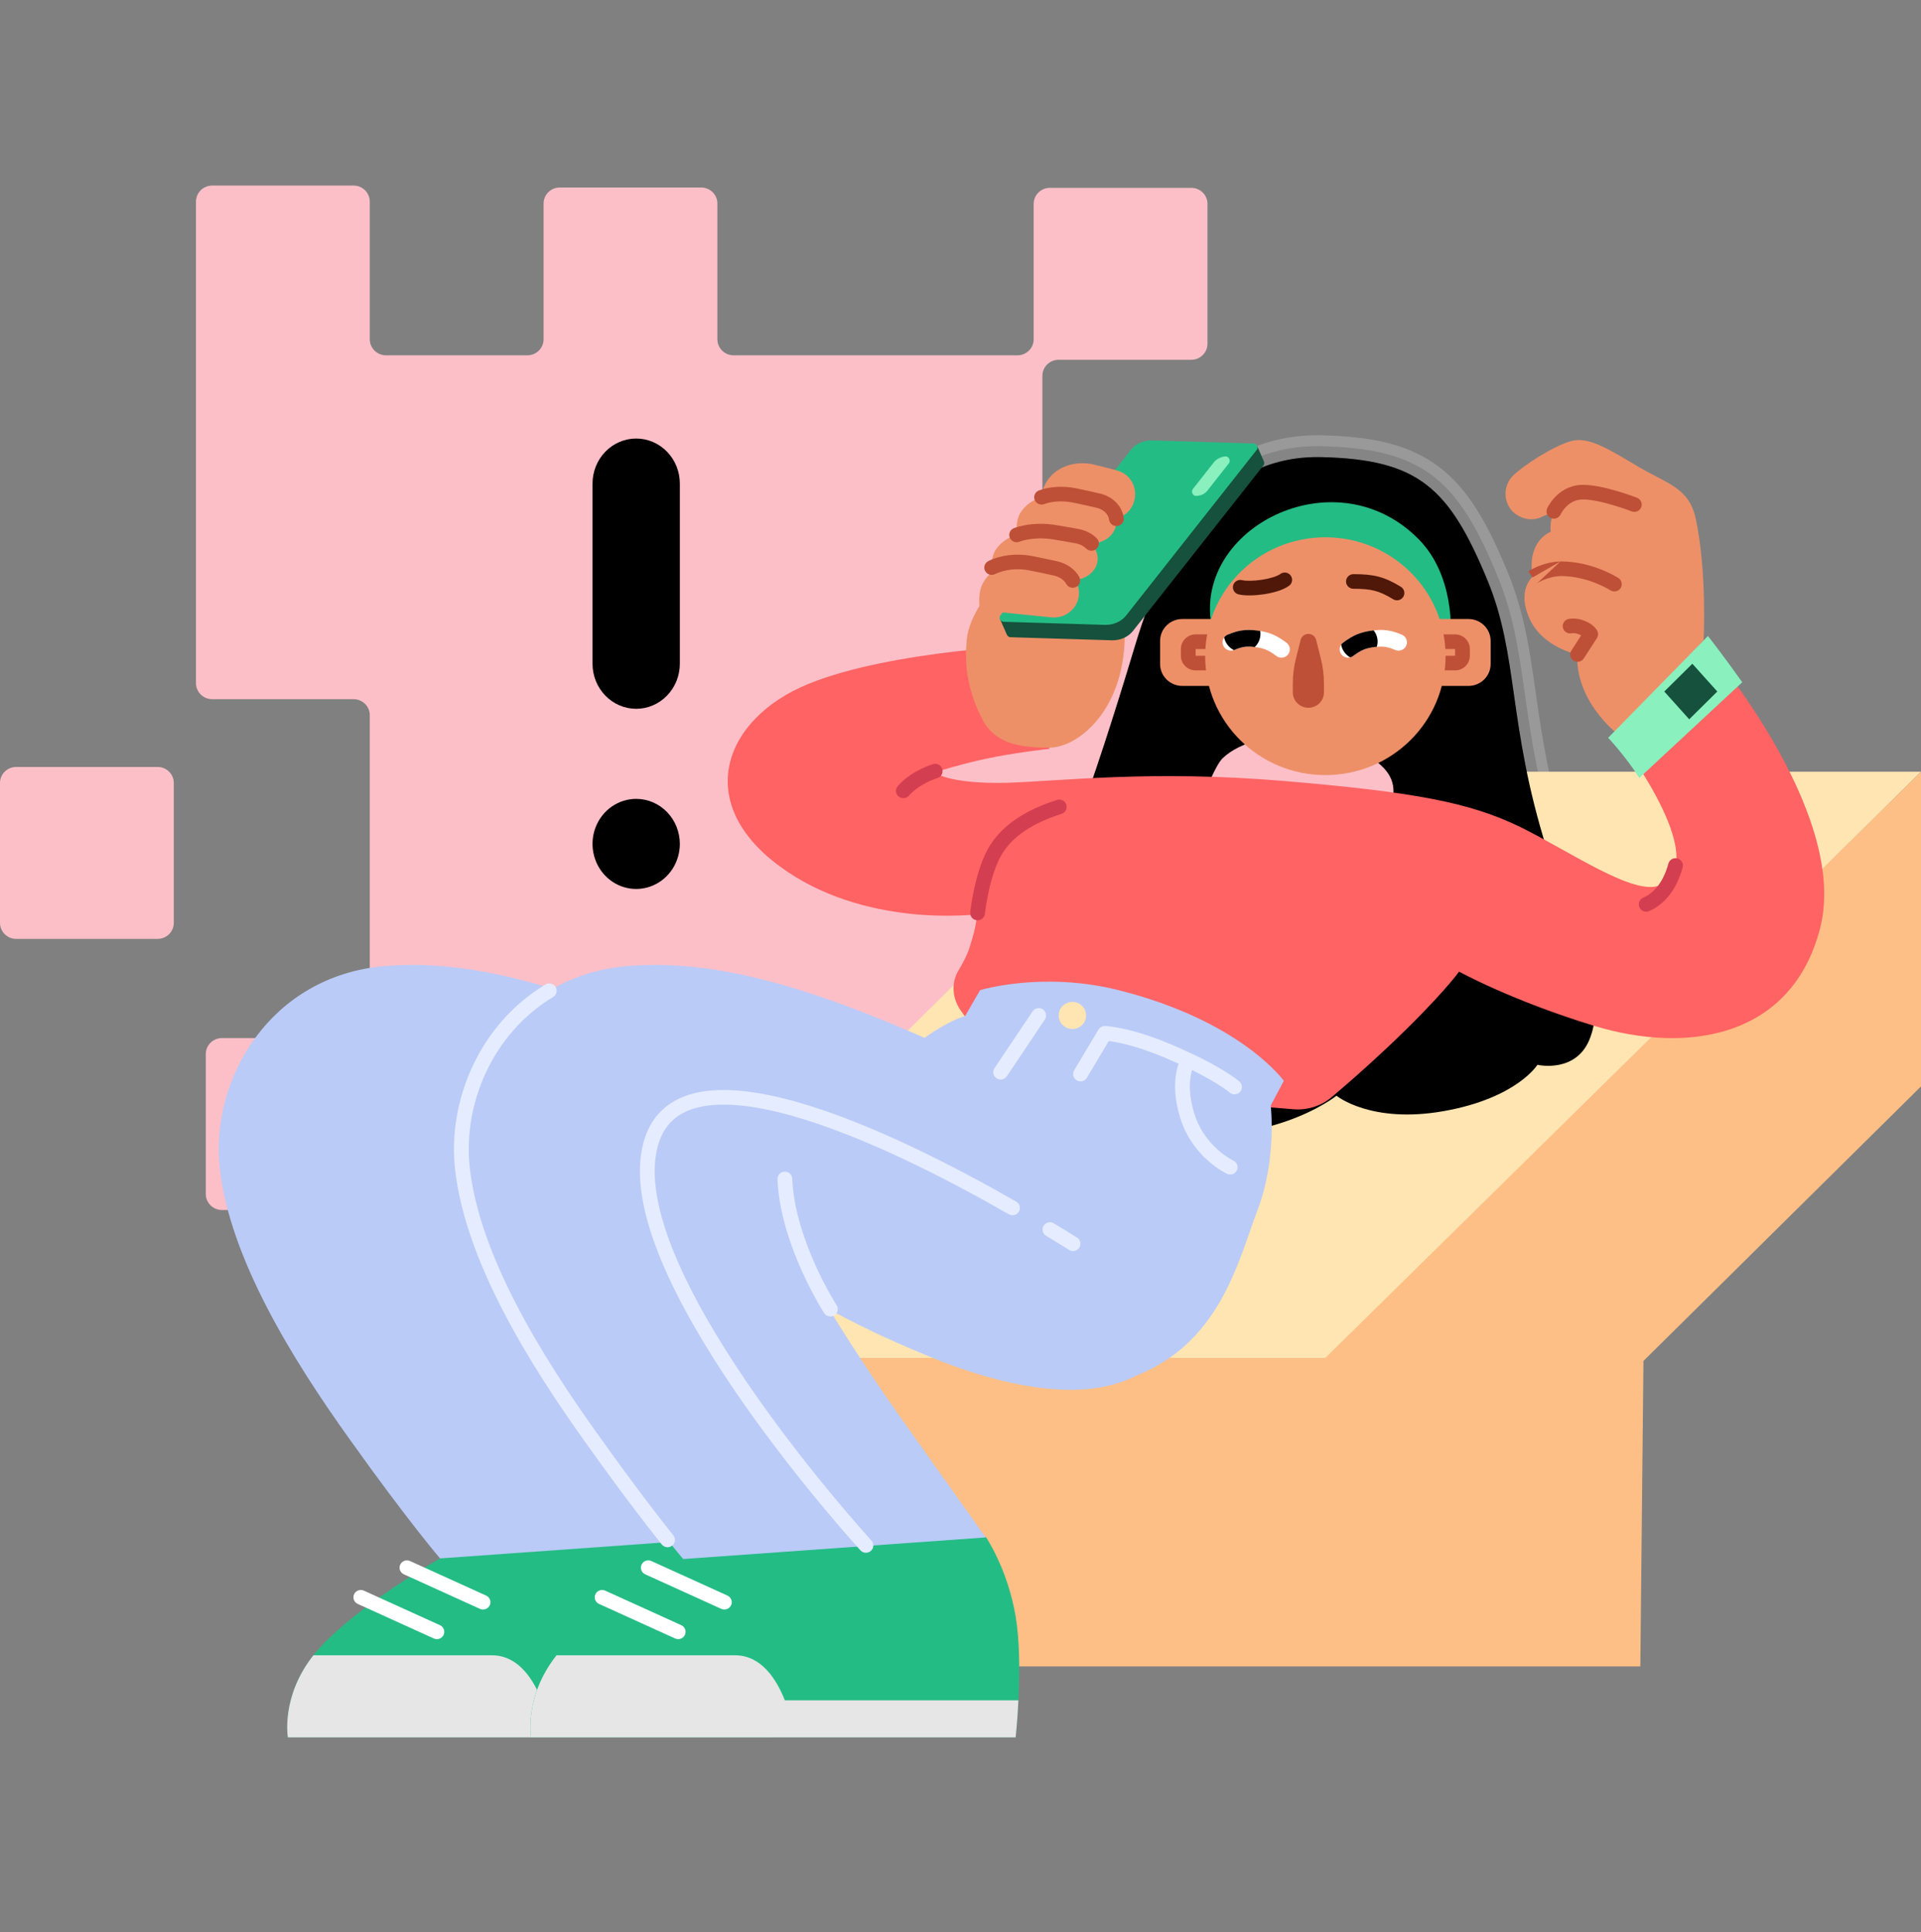 <svg width="176" height="177" viewBox="0 0 176 177" fill="none" xmlns="http://www.w3.org/2000/svg">
<rect x="0" y="0" width="176" height="177" fill="#808080" stroke="none"/>
<g clip-path="url(#clip0_449_18908)">
<path opacity="0.2" d="M122.449 100.378C121.813 101.15 121.814 101.151 121.814 101.151L121.815 101.152L121.818 101.154L121.823 101.158L121.838 101.17C121.85 101.179 121.864 101.191 121.882 101.204C121.918 101.231 121.967 101.267 122.029 101.31C122.136 101.384 122.283 101.48 122.47 101.588M122.449 100.378L122.47 101.588M122.449 100.378C122.449 100.378 125.6 102.971 132.286 101.784M122.449 100.378L132.286 101.784M122.47 101.588C122.281 101.713 122.048 101.86 121.772 102.021C120.946 102.504 119.735 103.118 118.169 103.661C115.033 104.75 110.484 105.552 104.777 104.469C98.878 103.351 95.651 99.751 94.255 95.599C92.881 91.514 93.281 86.924 94.49 83.635C95.004 82.235 95.496 80.957 95.998 79.65C97.736 75.123 99.607 70.251 103.042 58.822C104.634 53.526 106.774 48.998 109.71 45.81C112.678 42.588 116.446 40.757 121.16 40.878C125.633 40.993 128.8 41.695 131.299 43.618C133.772 45.52 135.442 48.508 137.21 52.794C138.675 56.343 139.153 59.695 139.689 63.448L139.715 63.629C140.262 67.463 140.894 71.807 142.669 77.463C143.565 80.32 144.338 82.611 144.976 84.499L145.022 84.638C145.636 86.453 146.13 87.915 146.48 89.138C147.206 91.679 147.362 93.359 146.656 95.337C145.908 97.436 144.353 98.261 143.028 98.526C142.384 98.654 141.796 98.653 141.373 98.622C141.344 98.62 141.315 98.617 141.287 98.615C141.257 98.648 141.226 98.683 141.193 98.719C140.865 99.074 140.366 99.541 139.651 100.04C138.217 101.039 135.937 102.152 132.461 102.769C128.961 103.39 126.341 103.029 124.566 102.482C123.681 102.21 123.013 101.893 122.556 101.637C122.527 101.62 122.498 101.604 122.47 101.588ZM132.286 101.784C138.972 100.597 140.857 97.545 140.857 97.545L132.286 101.784Z" fill="black" stroke="white" stroke-width="2" stroke-miterlimit="10" stroke-linecap="round" stroke-linejoin="round"/>
<path d="M33.879 18.469C33.879 17.658 33.214 17 32.394 17H19.44C18.62 17 17.955 17.658 17.955 18.469V62.582C17.955 63.393 18.62 64.05 19.44 64.05H32.394C33.214 64.05 33.879 64.708 33.879 65.519V93.626C33.879 94.437 33.214 95.095 32.394 95.095H20.337C19.517 95.095 18.852 95.752 18.852 96.564V109.377C18.852 110.188 19.517 110.846 20.337 110.846H33.291C34.111 110.846 34.776 110.188 34.776 109.377V97.021C34.776 96.21 35.441 95.552 36.261 95.552H48.318C49.138 95.552 49.803 96.21 49.803 97.021V109.834C49.803 110.646 50.467 111.303 51.288 111.303H64.241C65.061 111.303 65.726 110.646 65.726 109.834V97.021C65.726 96.21 66.391 95.552 67.211 95.552H94.018C94.838 95.552 95.503 94.895 95.503 94.083V81.27C95.503 80.459 96.168 79.801 96.988 79.801H109.942C110.762 79.801 111.427 79.144 111.427 78.332V49.768C111.427 48.957 110.762 48.3 109.942 48.3H96.988C96.168 48.3 95.503 47.642 95.503 46.831V34.428C95.503 33.617 96.168 32.959 96.988 32.959H109.143C109.963 32.959 110.628 32.301 110.628 31.49V18.677C110.628 17.866 109.963 17.208 109.143 17.208H96.189C95.369 17.208 94.704 17.866 94.704 18.677V31.08C94.704 31.891 94.039 32.549 93.219 32.549H67.211C66.391 32.549 65.726 31.891 65.726 31.08V18.646C65.726 17.835 65.061 17.177 64.241 17.177H51.288C50.467 17.177 49.803 17.835 49.803 18.646V31.08C49.803 31.891 49.138 32.549 48.318 32.549H35.364C34.544 32.549 33.879 31.891 33.879 31.08V18.469Z" fill="#FCBFC8"/>
<path d="M15.924 71.727C15.924 70.916 15.259 70.258 14.439 70.258H1.485C0.665 70.258 0 70.916 0 71.727V84.54C0 85.352 0.665 86.009 1.485 86.009H14.439C15.259 86.009 15.924 85.352 15.924 84.54V71.727Z" fill="#FCBFC8"/>
<path d="M107.143 70.696H176L121.429 124.675H52.572L107.143 70.696Z" fill="#FFE5B2"/>
<path d="M95.429 83.98C97.715 77.762 99.561 73.877 104 59.11C107.143 48.653 112.334 41.651 121.134 41.877C129.934 42.103 132.764 44.64 136.286 53.175C139.152 60.12 138.114 66.288 141.714 77.762C145.314 89.236 146.924 91.61 145.714 95.001C144.505 98.393 140.857 97.545 140.857 97.545C140.857 97.545 138.972 100.597 132.286 101.784C125.6 102.971 122.449 100.378 122.449 100.378C122.449 100.378 115.991 105.578 104.963 103.487C93.934 101.396 93.143 90.197 95.429 83.98Z" fill="black"/>
<path d="M130.025 58.655L131.582 58.908C132.08 59.035 132.454 59.289 132.765 59.605C133.139 57.642 133.114 52.613 130.025 49.446C122.564 41.795 109.786 48.088 110.929 56.849C114.072 52.083 121.284 47.27 126.576 51.346C129.702 53.753 130.025 58.655 130.025 58.655Z" fill="#24BC85"/>
<path d="M176 70.696L121.428 124.393H42L41.714 152.654H150.286L150.571 124.675L176 99.523V70.696Z" fill="#FDBF85"/>
<path d="M110.48 72.448C110.48 72.448 111.337 70.131 112.023 69.453C113.623 67.927 116.994 66.966 120.823 67.757C124.651 68.549 129.108 70.301 127.223 74.201C125.451 78.101 110.48 72.448 110.48 72.448Z" fill="#FCBFC8"/>
<path d="M114.546 58.716C114.546 57.606 113.636 56.707 112.515 56.707H108.317C107.195 56.707 106.286 57.606 106.286 58.716V60.826C106.286 61.935 107.195 62.835 108.317 62.835H112.515C113.636 62.835 114.546 61.935 114.546 60.826V58.716Z" fill="#ED9068"/>
<path fill-rule="evenodd" clip-rule="evenodd" d="M109.546 59.453H112.08L112.08 60.075L109.546 60.075L109.546 59.453ZM112.08 58.114C112.828 58.114 113.434 58.714 113.434 59.453V60.075C113.434 60.814 112.828 61.414 112.08 61.414H109.546C108.798 61.414 108.192 60.814 108.192 60.075V59.453C108.192 58.714 108.798 58.114 109.546 58.114H112.08Z" fill="#BE5037"/>
<path d="M128.312 58.716C128.312 57.606 129.221 56.707 130.343 56.707H134.541C135.663 56.707 136.572 57.606 136.572 58.716V60.826C136.572 61.935 135.663 62.835 134.541 62.835H130.343C129.221 62.835 128.312 61.935 128.312 60.826V58.716Z" fill="#ED9068"/>
<path fill-rule="evenodd" clip-rule="evenodd" d="M133.312 59.453H130.778L130.778 60.075L133.312 60.075L133.312 59.453ZM130.778 58.114C130.03 58.114 129.424 58.714 129.424 59.453V60.075C129.424 60.814 130.03 61.414 130.778 61.414H133.312C134.06 61.414 134.666 60.814 134.666 60.075V59.453C134.666 58.714 134.06 58.114 133.312 58.114H130.778Z" fill="#BE5037"/>
<path d="M132.442 60.111C132.442 66.127 127.511 71.005 121.429 71.005C115.347 71.005 110.416 66.127 110.416 60.111C110.416 54.095 115.347 49.218 121.429 49.218C127.511 49.218 132.442 54.095 132.442 60.111Z" fill="#ED9068"/>
<path fill-rule="evenodd" clip-rule="evenodd" d="M125.936 54.118C126.454 54.252 126.959 54.481 127.634 54.893C127.951 55.088 128.369 54.991 128.565 54.676C128.762 54.362 128.664 53.949 128.346 53.755C127.603 53.3 126.97 53.001 126.277 52.822C125.588 52.645 124.879 52.597 124 52.597C123.627 52.597 123.323 52.897 123.323 53.267C123.323 53.636 123.627 53.936 124 53.936C124.836 53.936 125.412 53.983 125.936 54.118Z" fill="#4F1808"/>
<path fill-rule="evenodd" clip-rule="evenodd" d="M115.601 53.113C116.378 52.996 117.02 52.788 117.304 52.58C117.604 52.36 118.028 52.423 118.25 52.72C118.473 53.017 118.409 53.437 118.109 53.657C117.544 54.07 116.619 54.314 115.806 54.437C114.982 54.562 114.072 54.591 113.474 54.448C113.111 54.361 112.888 53.999 112.976 53.639C113.064 53.28 113.43 53.059 113.793 53.146C114.134 53.228 114.835 53.229 115.601 53.113Z" fill="#4F1808"/>
<path d="M119.164 58.616C119.245 58.294 119.537 58.068 119.872 58.068C120.207 58.068 120.5 58.294 120.581 58.616L121.015 60.334C121.203 61.077 121.298 61.84 121.298 62.606V63.427C121.298 64.206 120.66 64.837 119.872 64.837C119.085 64.837 118.447 64.206 118.447 63.427V62.606C118.447 61.84 118.542 61.077 118.729 60.334L119.164 58.616Z" fill="#BE5037"/>
<path fill-rule="evenodd" clip-rule="evenodd" d="M114.029 59.257C113.762 59.294 113.477 59.378 113.08 59.544C112.688 59.708 112.235 59.527 112.07 59.139C111.904 58.751 112.088 58.304 112.48 58.14C112.947 57.945 113.367 57.81 113.814 57.748C114.262 57.685 114.697 57.701 115.19 57.764C115.706 57.83 116.151 57.93 116.592 58.115C117.03 58.298 117.429 58.549 117.869 58.879C118.208 59.134 118.275 59.612 118.017 59.947C117.76 60.283 117.277 60.348 116.938 60.094C116.554 59.806 116.268 59.634 115.992 59.519C115.719 59.405 115.42 59.331 114.993 59.276C114.582 59.224 114.295 59.22 114.029 59.257Z" fill="white"/>
<path fill-rule="evenodd" clip-rule="evenodd" d="M126.883 59.257C127.15 59.294 127.435 59.378 127.833 59.544C128.225 59.708 128.677 59.527 128.842 59.139C129.008 58.751 128.825 58.304 128.432 58.14C127.965 57.945 127.545 57.81 127.098 57.748C126.651 57.685 126.215 57.701 125.722 57.764C125.206 57.83 124.761 57.93 124.32 58.115C123.882 58.298 123.483 58.549 123.043 58.879C122.704 59.134 122.638 59.612 122.895 59.947C123.152 60.283 123.635 60.348 123.974 60.094C124.358 59.806 124.644 59.634 124.92 59.519C125.194 59.405 125.493 59.331 125.919 59.276C126.33 59.224 126.617 59.22 126.883 59.257Z" fill="white"/>
<path fill-rule="evenodd" clip-rule="evenodd" d="M114.96 59.272C115.31 58.942 115.514 58.465 115.477 57.95C115.474 57.9 115.468 57.851 115.46 57.803C115.372 57.789 115.282 57.776 115.19 57.764C114.697 57.701 114.261 57.685 113.814 57.748C113.367 57.81 112.947 57.945 112.479 58.14C112.345 58.196 112.235 58.286 112.156 58.395C112.258 58.909 112.598 59.331 113.051 59.556C113.06 59.552 113.07 59.548 113.079 59.544C113.477 59.378 113.761 59.294 114.029 59.257C114.287 59.221 114.567 59.224 114.96 59.272Z" fill="black"/>
<path fill-rule="evenodd" clip-rule="evenodd" d="M125.852 57.749C125.809 57.754 125.766 57.759 125.722 57.765C125.206 57.831 124.761 57.931 124.32 58.115C123.882 58.298 123.483 58.55 123.043 58.88C122.977 58.929 122.921 58.987 122.876 59.051C122.961 59.55 123.272 59.98 123.708 60.224C123.802 60.199 123.892 60.156 123.974 60.094C124.358 59.806 124.644 59.635 124.92 59.519C125.193 59.405 125.492 59.331 125.919 59.277C125.998 59.267 126.072 59.258 126.142 59.252C126.176 59.138 126.199 59.019 126.208 58.895C126.239 58.466 126.102 58.063 125.852 57.749Z" fill="black"/>
<path d="M88.423 93.135L87.908 92.4C87.223 91.326 87.165 89.913 87.851 88.84C88.251 88.161 88.651 87.426 88.88 86.635C89.508 84.713 89.508 83.752 89.508 83.752C89.508 83.752 79.108 85.109 71.337 79.287C63.508 73.465 66.308 65.835 74.022 62.67C81.737 59.504 95.337 59.052 95.337 59.052L96.137 68.604C96.137 68.604 93.851 68.831 91.165 69.339C88.48 69.848 85.623 70.752 85.623 70.752C85.623 70.752 86.823 71.826 92.194 71.713C97.394 71.544 105.565 70.526 117.623 71.544C129.68 72.561 134.708 73.522 139.337 75.783C143.908 78.044 149.737 82.113 152.08 81.096C157.051 78.891 148.194 67.474 148.194 67.474L156.023 58.77C156.023 58.77 169.508 74.257 166.765 84.996C164.194 95.057 154.651 96.583 146.08 93.983C138.48 91.666 133.68 89.009 133.68 89.009C133.68 89.009 132.08 91.27 127.108 95.961C124.88 98.053 123.108 99.579 121.965 100.54C120.994 101.331 119.737 101.727 118.48 101.614L116.423 101.444L88.423 93.135Z" fill="#FF6363"/>
<path d="M148.251 67.305C143.966 63.631 144.537 59.957 144.537 59.957C144.537 59.957 141.337 59.335 140.137 56.678C138.937 54.022 140.423 52.835 140.423 52.835C140.423 52.835 140.137 51.535 140.537 50.461C140.994 49.104 142.08 48.709 142.08 48.709C142.08 48.709 142.023 48.483 142.08 47.917C142.137 47.352 142.423 46.843 142.423 46.843L141.371 47.296C140.457 47.804 139.314 47.578 138.571 46.843C137.714 45.939 137.714 44.47 138.629 43.565C139.543 42.661 142.308 40.852 143.966 40.4C145.623 39.948 147.623 41.304 150.137 42.774C152.594 44.243 154.708 44.639 155.337 47.409C156.423 52.383 156.08 58.657 156.08 58.657L148.251 67.305Z" fill="#ED9068"/>
<path fill-rule="evenodd" clip-rule="evenodd" d="M145.271 56.915C145.633 57.062 145.887 57.251 146.059 57.42C146.146 57.507 146.21 57.586 146.256 57.651C146.279 57.684 146.297 57.712 146.311 57.736C146.319 57.748 146.325 57.759 146.33 57.768L146.337 57.781L146.34 57.787L146.341 57.79L146.342 57.791L146.342 57.792C146.342 57.792 146.343 57.792 145.737 58.092L146.343 57.792C146.449 58.003 146.436 58.253 146.308 58.451L145.108 60.316C144.907 60.628 144.489 60.72 144.174 60.522C143.858 60.323 143.765 59.91 143.966 59.597L144.864 58.202C144.828 58.184 144.787 58.166 144.743 58.148C144.725 58.141 144.708 58.134 144.691 58.125C144.517 58.039 144.334 58.01 144.186 58.005C144.113 58.003 144.055 58.006 144.017 58.01C143.998 58.012 143.986 58.014 143.98 58.014C143.978 58.015 143.978 58.015 143.977 58.015C143.613 58.083 143.26 57.849 143.188 57.488C143.114 57.126 143.352 56.773 143.719 56.7L143.851 57.357C143.719 56.7 143.718 56.7 143.719 56.7L143.72 56.7L143.723 56.7L143.727 56.699L143.74 56.697C143.749 56.695 143.761 56.693 143.774 56.691C143.802 56.687 143.838 56.682 143.882 56.677C143.97 56.669 144.089 56.662 144.231 56.666C144.505 56.676 144.883 56.729 145.271 56.915Z" fill="#BE5037"/>
<path fill-rule="evenodd" clip-rule="evenodd" d="M147.731 46.257C146.713 45.959 145.591 45.712 144.868 45.76C144.237 45.801 143.772 46.121 143.446 46.467C143.284 46.639 143.164 46.81 143.085 46.936C143.046 46.999 143.019 47.05 143.002 47.082C142.993 47.098 142.987 47.11 142.984 47.116L142.982 47.121C142.828 47.456 142.429 47.606 142.089 47.455C141.748 47.304 141.595 46.907 141.748 46.57L142.349 46.837C141.748 46.57 141.748 46.57 141.748 46.57L141.748 46.569L141.749 46.568L141.75 46.565L141.754 46.557L141.764 46.535C141.773 46.517 141.785 46.493 141.8 46.465C141.83 46.407 141.874 46.328 141.931 46.236C142.046 46.051 142.219 45.805 142.456 45.553C142.93 45.051 143.694 44.495 144.778 44.424C145.769 44.358 147.104 44.677 148.115 44.972C148.636 45.125 149.102 45.281 149.437 45.399C149.604 45.458 149.74 45.507 149.834 45.542C149.881 45.56 149.918 45.574 149.944 45.583L149.973 45.595L149.981 45.598L149.984 45.599C149.984 45.599 149.985 45.599 149.737 46.222L149.984 45.599C150.332 45.734 150.504 46.123 150.367 46.467C150.23 46.811 149.838 46.981 149.49 46.845C149.49 46.845 149.49 46.846 149.49 46.845L149.488 46.845L149.482 46.843L149.458 46.833C149.435 46.825 149.402 46.812 149.358 46.796C149.271 46.763 149.143 46.717 148.984 46.661C148.665 46.549 148.223 46.401 147.731 46.257Z" fill="#BE5037"/>
<path fill-rule="evenodd" clip-rule="evenodd" d="M142.398 49.323L142.397 49.323L142.396 49.324L142.394 49.325M148.814 50.329C148.814 50.329 148.815 50.329 148.814 50.329Z" fill="#BE5037"/>
<path d="M64.366 124.845L72.48 99.749C57.394 92.457 45.68 87.596 35.223 88.501C24.765 89.405 19.223 98.844 20.137 107.04C21.051 115.236 26.765 124.505 32.08 131.91C37.394 139.371 40.365 142.819 40.365 142.819L68.08 140.84C68.08 140.84 64.594 135.923 60.537 130.214C56.48 124.505 53.737 119.927 53.737 119.927C53.737 119.927 57.566 122.188 64.366 124.845Z" fill="#BACBF7"/>
<path fill-rule="evenodd" clip-rule="evenodd" d="M85.394 146.206C84.445 146.206 83.675 146.967 83.675 147.906C83.675 148.845 84.445 149.606 85.394 149.606C86.343 149.606 87.113 148.845 87.113 147.906C87.113 146.967 86.343 146.206 85.394 146.206ZM82.998 147.906C82.998 146.597 84.071 145.536 85.394 145.536C86.717 145.536 87.79 146.597 87.79 147.906C87.79 149.214 86.717 150.275 85.394 150.275C84.071 150.275 82.998 149.214 82.998 147.906Z" fill="black"/>
<path d="M26.376 159.154C26.376 159.154 25.633 154.971 29.29 150.958C32.947 146.945 40.319 142.762 40.319 142.762L68.033 140.784C68.033 140.784 70.033 143.667 70.776 148.076C71.519 152.428 70.776 159.154 70.776 159.154H26.376Z" fill="#24BC85"/>
<path fill-rule="evenodd" clip-rule="evenodd" d="M71.031 155.763C70.934 157.727 70.776 159.154 70.776 159.154L26.376 159.154C26.374 159.143 25.719 155.423 28.714 151.637L45.062 151.637C47.519 151.637 48.89 153.898 49.633 155.763H71.031Z" fill="#E6E6E6"/>
<path fill-rule="evenodd" clip-rule="evenodd" d="M63.108 146.206C62.159 146.206 61.39 146.967 61.39 147.906C61.39 148.845 62.159 149.606 63.108 149.606C64.058 149.606 64.827 148.845 64.827 147.906C64.827 146.967 64.058 146.206 63.108 146.206ZM60.713 147.906C60.713 146.597 61.785 145.536 63.108 145.536C64.431 145.536 65.504 146.597 65.504 147.906C65.504 149.214 64.431 150.275 63.108 150.275C61.785 150.275 60.713 149.214 60.713 147.906Z" fill="black"/>
<path fill-rule="evenodd" clip-rule="evenodd" d="M142.969 51.431C142.977 51.431 142.986 51.431 142.994 51.431C144.479 51.431 145.796 51.812 146.733 52.186C147.203 52.373 147.584 52.562 147.849 52.704C147.982 52.776 148.087 52.836 148.159 52.879C148.196 52.901 148.224 52.919 148.245 52.931L148.269 52.947L148.276 52.951L148.279 52.953L148.28 52.953C148.28 52.954 148.28 52.954 147.908 53.513L148.28 52.954C148.593 53.157 148.679 53.572 148.474 53.881C148.269 54.19 147.849 54.276 147.537 54.073C147.537 54.073 147.537 54.073 147.537 54.073L147.537 54.073C147.536 54.073 147.537 54.073 147.537 54.073L147.535 54.072L147.522 54.064C147.509 54.056 147.488 54.043 147.46 54.026C147.403 53.992 147.317 53.942 147.203 53.881C146.975 53.758 146.642 53.593 146.227 53.428C145.395 53.096 144.259 52.772 143.007 52.77C142.343 52.796 141.787 52.967 141.396 53.133C141.201 53.216 141.049 53.296 140.949 53.354C140.9 53.383 140.863 53.405 140.841 53.42C140.83 53.427 140.823 53.432 140.819 53.434C140.818 53.435 140.817 53.436 140.816 53.436C140.816 53.436 140.816 53.436 140.816 53.436L140.818 53.435L140.819 53.434M140.423 52.892C140.026 52.349 140.026 52.349 140.027 52.349L140.028 52.348L140.03 52.346L140.035 52.343L140.05 52.332C140.062 52.324 140.078 52.313 140.099 52.3C140.139 52.274 140.195 52.239 140.266 52.198C140.407 52.116 140.609 52.009 140.863 51.902C141.37 51.687 142.095 51.463 142.969 51.431" fill="#BE5037"/>
<path d="M150.194 71.262L159.623 62.501C157.908 60.07 156.48 58.262 156.48 58.262L147.337 67.588C147.337 67.588 148.937 69.284 150.194 71.262Z" fill="#89F0BE"/>
<path fill-rule="evenodd" clip-rule="evenodd" d="M153.685 78.641C154.046 78.738 154.259 79.106 154.162 79.463C153.544 81.725 152.334 82.917 151.098 83.461C150.756 83.611 150.356 83.459 150.204 83.121C150.052 82.783 150.206 82.387 150.548 82.237C151.368 81.876 152.33 81.034 152.855 79.113C152.952 78.756 153.324 78.545 153.685 78.641Z" fill="#D43E51"/>
<path fill-rule="evenodd" clip-rule="evenodd" d="M85.869 71.282L85.87 71.282C85.87 71.282 85.87 71.282 85.87 71.282L85.869 71.282C85.869 71.282 85.869 71.282 85.869 71.282ZM85.87 71.282L85.869 71.282L85.859 71.285C85.85 71.288 85.834 71.293 85.813 71.3C85.77 71.314 85.705 71.336 85.622 71.367C85.456 71.428 85.222 71.523 84.954 71.655C84.411 71.924 83.768 72.328 83.276 72.888C83.031 73.167 82.603 73.196 82.321 72.954C82.039 72.711 82.009 72.288 82.255 72.009C82.906 71.268 83.72 70.769 84.349 70.457C84.666 70.3 84.946 70.187 85.148 70.112C85.249 70.075 85.332 70.047 85.39 70.028C85.42 70.018 85.443 70.011 85.46 70.006L85.481 69.999L85.487 69.998L85.49 69.997L85.49 69.997C85.491 69.997 85.491 69.996 85.671 70.608L85.491 69.996C85.85 69.893 86.226 70.098 86.33 70.453C86.434 70.808 86.228 71.178 85.87 71.282Z" fill="#D43E51"/>
<path fill-rule="evenodd" clip-rule="evenodd" d="M97.695 73.712C97.81 74.064 97.615 74.441 97.26 74.555C95.35 75.166 93.143 76.18 91.905 78.069C91.288 79.009 90.866 80.394 90.598 81.6C90.466 82.193 90.376 82.723 90.319 83.105C90.29 83.295 90.27 83.448 90.257 83.552C90.251 83.605 90.246 83.644 90.243 83.671L90.24 83.7L90.239 83.707L90.239 83.708C90.2 84.076 89.868 84.344 89.496 84.306C89.124 84.268 88.854 83.939 88.892 83.571L89.565 83.64C88.892 83.571 88.892 83.571 88.892 83.571L88.892 83.567L88.894 83.557L88.898 83.521C88.901 83.49 88.906 83.445 88.913 83.388C88.928 83.274 88.949 83.111 88.98 82.908C89.04 82.504 89.136 81.942 89.276 81.313C89.551 80.075 90.014 78.492 90.769 77.34C92.273 75.046 94.867 73.913 96.843 73.281C97.198 73.167 97.58 73.36 97.695 73.712Z" fill="#D43E51"/>
<path d="M96.137 68.493C98.937 68.493 103.622 64.593 102.994 56.679C102.708 52.836 103.908 50.123 101.451 49.444C98.994 48.766 93.257 51.875 92 52.892C90.743 53.91 88.8 56.284 88.571 58.601C88.4 60.466 88.457 62.897 90 65.892C91.143 68.097 93.337 68.493 96.137 68.493Z" fill="#ED9068"/>
<path d="M48.651 159.154C48.651 159.154 47.908 154.971 51.565 150.958C55.222 146.945 62.594 142.762 62.594 142.762L90.308 140.784C90.308 140.784 92.308 143.667 93.051 148.076C93.794 152.428 93.051 159.154 93.051 159.154H48.651Z" fill="#24BC85"/>
<path fill-rule="evenodd" clip-rule="evenodd" d="M93.306 155.763C93.209 157.727 93.051 159.154 93.051 159.154L48.651 159.154C48.649 159.143 47.994 155.423 50.989 151.637L67.337 151.637C69.794 151.637 71.165 153.898 71.908 155.763H93.306Z" fill="#E6E6E6"/>
<path d="M115.166 40.852C115.223 40.909 115.737 42.153 115.794 42.266C115.851 42.379 115.851 42.548 115.737 42.661L103.794 57.809C103.337 58.374 102.651 58.657 101.909 58.657L92.594 58.374C92.423 58.374 92.308 58.261 92.251 58.148L91.594 56.651L115.166 40.852Z" fill="#15513C"/>
<path d="M114.823 40.626L105.509 40.344C104.766 40.344 104.08 40.626 103.623 41.192L91.68 56.34C91.451 56.622 91.68 56.961 91.966 56.961L101.28 57.244C102.023 57.244 102.709 56.961 103.166 56.396L115.109 41.248C115.337 41.022 115.166 40.626 114.823 40.626Z" fill="#24BC85"/>
<path d="M111.28 42.266L109.28 44.809C109.108 45.035 109.28 45.431 109.565 45.431C109.965 45.431 110.365 45.261 110.594 44.979L112.594 42.435C112.765 42.209 112.594 41.813 112.308 41.813C111.965 41.813 111.565 41.983 111.28 42.266Z" fill="#89F0BE"/>
<path d="M95.486 46.848C95.387 46.032 95.387 45.113 95.734 44.399C96.576 42.715 98.557 42.154 100.241 42.562C100.885 42.715 101.678 42.919 102.421 43.123C103.61 43.48 104.254 44.705 103.907 45.93C103.61 46.95 102.668 47.613 101.628 47.511L95.486 46.848Z" fill="#ED9068"/>
<path d="M93.204 49.185C93.098 48.459 93.098 47.643 93.468 47.008C94.366 45.511 96.48 45.012 98.276 45.375C98.963 45.511 99.808 45.693 100.601 45.874C101.869 46.191 102.556 47.28 102.186 48.368C101.869 49.275 100.865 49.865 99.756 49.774L93.204 49.185Z" fill="#ED9068"/>
<path d="M90.922 52.575C90.809 51.85 90.809 51.033 91.203 50.398C92.157 48.902 94.402 48.403 96.311 48.766C97.041 48.902 97.939 49.083 98.781 49.265C100.129 49.582 100.858 50.67 100.465 51.759C100.129 52.666 99.062 53.256 97.883 53.165L90.922 52.575Z" fill="#ED9068"/>
<path d="M89.775 55.892C89.669 55.076 89.669 54.157 90.039 53.443C90.938 51.759 93.051 51.198 94.847 51.606C95.534 51.759 96.38 51.963 97.172 52.167C98.44 52.524 99.127 53.749 98.757 54.974C98.44 55.994 97.436 56.657 96.327 56.555L89.775 55.892Z" fill="#ED9068"/>
<path fill-rule="evenodd" clip-rule="evenodd" d="M94.253 52.243C93.186 52.04 92.037 52.168 91.155 52.595C90.819 52.758 90.414 52.621 90.249 52.289C90.085 51.957 90.223 51.556 90.559 51.393C91.737 50.822 93.191 50.677 94.509 50.928L94.511 50.928L94.511 50.928C95.224 51.066 96.098 51.249 96.916 51.432C96.924 51.434 96.931 51.435 96.938 51.437C97.793 51.657 98.507 52.167 98.882 52.858C99.059 53.184 98.935 53.59 98.606 53.765C98.276 53.94 97.866 53.817 97.689 53.492C97.523 53.185 97.156 52.88 96.607 52.736C95.803 52.556 94.947 52.377 94.253 52.243Z" fill="#BE5037"/>
<path fill-rule="evenodd" clip-rule="evenodd" d="M96.293 49.384C95.293 49.254 94.226 49.326 93.375 49.633C93.024 49.76 92.635 49.582 92.507 49.234C92.379 48.887 92.559 48.502 92.911 48.376C94.016 47.976 95.317 47.905 96.48 48.057C96.486 48.058 96.492 48.059 96.498 48.06C97.174 48.167 98.005 48.31 98.783 48.452L98.785 48.453L98.785 48.453C99.471 48.581 100.069 48.887 100.488 49.32C100.747 49.586 100.739 50.01 100.469 50.266C100.199 50.523 99.771 50.514 99.512 50.247C99.313 50.042 98.983 49.853 98.535 49.769C97.77 49.629 96.955 49.489 96.293 49.384Z" fill="#BE5037"/>
<path fill-rule="evenodd" clip-rule="evenodd" d="M98.23 46.026C97.333 45.861 96.414 45.909 95.66 46.181C95.309 46.308 94.92 46.129 94.792 45.781C94.664 45.434 94.845 45.049 95.197 44.923C96.221 44.553 97.394 44.509 98.484 44.71L98.495 44.712C99.183 44.852 100.027 45.036 100.818 45.221L100.833 45.225C101.938 45.509 102.809 46.337 102.956 47.434C103.006 47.801 102.745 48.137 102.375 48.186C102.004 48.235 101.664 47.977 101.614 47.611C101.553 47.151 101.17 46.697 100.499 46.522C99.724 46.342 98.9 46.161 98.23 46.026Z" fill="#BE5037"/>
<path d="M157.337 63.348L155.051 60.805L152.48 63.348L154.765 65.892L157.337 63.348Z" fill="#15513C"/>
<path d="M117.623 99.014L116.423 101.275C116.423 101.275 116.994 106.193 115.223 110.827C113.451 115.462 111.794 123.262 103.623 126.202C95.451 129.141 81.908 122.81 77.508 116.423C74.08 111.449 75.394 103.706 80.422 98.732C85.451 93.758 88.422 93.079 88.422 93.079L89.794 90.706C89.794 90.706 95.508 88.953 102.48 90.706C113.737 93.532 117.623 99.014 117.623 99.014Z" fill="#BACBF7"/>
<path d="M108.537 121.001C111.509 113.71 109.852 106.983 94.766 99.749C79.68 92.457 67.966 87.596 57.452 88.501C46.995 89.405 41.452 98.844 42.366 107.04C43.28 115.236 48.995 124.505 54.309 131.91C59.623 139.371 62.594 142.819 62.594 142.819L90.309 140.84C90.309 140.84 86.823 135.923 82.766 130.214C78.709 124.505 75.966 119.927 75.966 119.927C75.966 119.927 79.795 122.188 86.595 124.845C96.023 128.405 105.28 128.914 108.537 121.001Z" fill="#BACBF7"/>
<path fill-rule="evenodd" clip-rule="evenodd" d="M50.903 90.414C51.097 90.731 50.995 91.142 50.675 91.334C45.147 94.65 42.388 101.134 43.038 106.966C43.931 114.97 49.541 124.111 54.86 131.522L54.862 131.524C58.006 135.938 60.326 138.941 61.691 140.652C61.922 140.942 61.872 141.363 61.579 141.592C61.285 141.821 60.86 141.772 60.628 141.481C59.248 139.752 56.913 136.73 53.756 132.297C48.446 124.899 42.628 115.501 41.693 107.113C40.99 100.812 43.954 93.799 49.973 90.189C50.293 89.997 50.709 90.098 50.903 90.414Z" fill="#E5ECFF"/>
<path fill-rule="evenodd" clip-rule="evenodd" d="M54.55 146.044C54.706 145.708 55.108 145.56 55.448 145.715L62.419 148.88C62.759 149.034 62.908 149.432 62.752 149.768C62.596 150.104 62.194 150.251 61.855 150.097L54.883 146.932C54.544 146.777 54.394 146.38 54.55 146.044Z" fill="white"/>
<path fill-rule="evenodd" clip-rule="evenodd" d="M32.441 146.044C32.597 145.708 32.999 145.56 33.339 145.715L40.31 148.88C40.65 149.034 40.799 149.432 40.643 149.768C40.487 150.104 40.085 150.251 39.745 150.097L32.774 146.932C32.434 146.777 32.285 146.38 32.441 146.044Z" fill="white"/>
<path fill-rule="evenodd" clip-rule="evenodd" d="M58.779 143.331C58.935 142.995 59.337 142.847 59.676 143.002L66.648 146.167C66.988 146.321 67.137 146.719 66.981 147.055C66.825 147.391 66.423 147.538 66.083 147.384L59.112 144.219C58.772 144.064 58.623 143.667 58.779 143.331Z" fill="white"/>
<path fill-rule="evenodd" clip-rule="evenodd" d="M36.669 143.331C36.825 142.995 37.227 142.847 37.567 143.002L44.538 146.167C44.878 146.321 45.027 146.719 44.871 147.055C44.715 147.391 44.313 147.538 43.973 147.384L37.002 144.219C36.662 144.064 36.513 143.667 36.669 143.331Z" fill="white"/>
<path fill-rule="evenodd" clip-rule="evenodd" d="M95.616 112.288C95.81 111.972 96.227 111.872 96.546 112.065C97.206 112.462 97.737 112.789 98.104 113.016C98.287 113.13 98.429 113.219 98.526 113.28C98.574 113.31 98.611 113.333 98.636 113.349L98.674 113.373C98.989 113.573 99.08 113.988 98.878 114.299C98.675 114.61 98.257 114.7 97.942 114.5L97.907 114.477L97.799 114.41C97.705 114.35 97.565 114.263 97.384 114.15C97.022 113.926 96.496 113.602 95.842 113.208C95.523 113.016 95.421 112.604 95.616 112.288Z" fill="#E5ECFF"/>
<path fill-rule="evenodd" clip-rule="evenodd" d="M61.367 102.893C60.717 103.61 60.251 104.612 60.065 105.998L60.065 105.999C59.677 108.83 60.649 112.428 62.428 116.309C64.196 120.168 66.716 124.211 69.3 127.897C71.883 131.579 74.519 134.888 76.51 137.277C77.506 138.472 78.339 139.435 78.923 140.099C79.215 140.431 79.445 140.689 79.601 140.863C79.679 140.95 79.739 141.016 79.779 141.06L79.824 141.109L79.835 141.122L79.838 141.125L79.839 141.125C79.839 141.125 79.839 141.125 79.337 141.575C78.836 142.025 78.835 142.025 78.835 142.024L78.831 142.02L78.819 142.007L78.772 141.954C78.73 141.909 78.669 141.841 78.589 141.752C78.43 141.575 78.197 141.314 77.901 140.978C77.311 140.306 76.469 139.334 75.466 138.129C73.459 135.721 70.798 132.382 68.188 128.66C65.58 124.941 63.01 120.824 61.195 116.862C59.389 112.922 58.283 109.037 58.723 105.82C58.938 104.225 59.492 102.954 60.36 101.999C61.228 101.042 62.367 100.449 63.669 100.135C66.24 99.515 69.533 99.966 72.987 100.942C79.924 102.902 87.928 107.107 93.105 110.078C93.429 110.264 93.539 110.673 93.351 110.993C93.164 111.313 92.749 111.422 92.426 111.237C87.261 108.273 79.379 104.141 72.615 102.229C69.22 101.27 66.209 100.901 63.989 101.436C62.896 101.7 62.017 102.177 61.367 102.893ZM79.792 142.071C79.515 142.32 79.086 142.298 78.835 142.024L79.337 141.575L79.839 141.125C80.09 141.399 80.069 141.823 79.792 142.071Z" fill="#E5ECFF"/>
<path d="M98.251 94.266C98.946 94.266 99.508 93.71 99.508 93.023C99.508 92.336 98.946 91.779 98.251 91.779C97.557 91.779 96.994 92.336 96.994 93.023C96.994 93.71 97.557 94.266 98.251 94.266Z" fill="#FFE5B2"/>
<path fill-rule="evenodd" clip-rule="evenodd" d="M101.239 93.992L101.223 94.662C101.239 93.992 101.239 93.992 101.239 93.992L101.241 93.992L101.242 93.993L101.245 93.993L101.254 93.993L101.282 93.994C101.305 93.995 101.337 93.997 101.378 94C101.459 94.006 101.575 94.016 101.725 94.034C102.025 94.07 102.46 94.138 103.021 94.263C104.144 94.513 105.772 94.993 107.84 95.915C109.895 96.803 111.309 97.58 112.217 98.143C112.672 98.424 112.999 98.651 113.217 98.812C113.326 98.892 113.407 98.955 113.463 99C113.491 99.022 113.513 99.04 113.528 99.053L113.547 99.069L113.553 99.074L113.555 99.076L113.556 99.077C113.556 99.077 113.557 99.078 113.145 99.538L113.557 99.078C113.837 99.323 113.863 99.746 113.615 100.023C113.368 100.299 112.941 100.326 112.661 100.082C112.661 100.082 112.661 100.082 112.66 100.081C112.66 100.081 112.661 100.081 112.66 100.081L112.653 100.075C112.645 100.068 112.631 100.056 112.61 100.04C112.569 100.007 112.502 99.955 112.408 99.886C112.221 99.748 111.923 99.54 111.499 99.278C110.651 98.752 109.295 98.004 107.294 97.141L107.287 97.138C105.3 96.251 103.758 95.8 102.724 95.569C102.224 95.458 101.843 95.398 101.588 95.367L99.577 98.733C99.386 99.051 98.971 99.157 98.65 98.969C98.328 98.781 98.221 98.37 98.411 98.052L100.64 94.321C100.765 94.112 100.994 93.986 101.239 93.992Z" fill="#E5ECFF"/>
<path fill-rule="evenodd" clip-rule="evenodd" d="M109.45 97.454L109.449 97.455L109.449 97.456L109.11 97.239L108.88 97.093C108.311 96.73 108.311 96.73 108.311 96.73L108.31 96.731L108.309 96.733L108.307 96.737L108.301 96.746C108.296 96.753 108.29 96.763 108.284 96.773C108.271 96.795 108.254 96.824 108.235 96.86C108.196 96.932 108.147 97.032 108.092 97.161C107.984 97.418 107.859 97.787 107.771 98.266C107.595 99.226 107.573 100.605 108.118 102.373C108.677 104.215 109.747 105.501 110.67 106.323C111.132 106.734 111.56 107.032 111.876 107.229C112.035 107.328 112.165 107.401 112.259 107.451C112.306 107.476 112.344 107.496 112.371 107.509C112.385 107.516 112.396 107.521 112.404 107.525L112.414 107.53L112.418 107.532L112.419 107.533C112.419 107.533 112.42 107.533 112.708 106.927L112.42 107.533C112.759 107.691 113.162 107.547 113.321 107.213C113.48 106.878 113.335 106.479 112.997 106.322L112.996 106.321L112.98 106.313C112.964 106.305 112.938 106.292 112.903 106.274C112.834 106.236 112.729 106.177 112.598 106.096C112.335 105.932 111.971 105.679 111.576 105.328C111.334 105.112 111.082 104.861 110.835 104.572C110.274 103.915 109.74 103.062 109.414 101.987L109.413 101.984C108.93 100.418 108.965 99.255 109.103 98.505C109.172 98.129 109.268 97.851 109.342 97.676C109.379 97.588 109.411 97.525 109.431 97.489C109.44 97.47 109.447 97.459 109.45 97.453L109.449 97.456L109.449 97.455C109.449 97.455 109.449 97.455 109.11 97.239L109.449 97.456L109.45 97.453L109.45 97.454Z" fill="#E5ECFF"/>
<path fill-rule="evenodd" clip-rule="evenodd" d="M95.54 92.465C95.851 92.669 95.936 93.085 95.73 93.393L92.244 98.593C92.037 98.901 91.617 98.986 91.306 98.781C90.994 98.577 90.909 98.161 91.115 97.853L94.601 92.653C94.808 92.345 95.228 92.261 95.54 92.465Z" fill="#E5ECFF"/>
<path d="M58.286 73.183C57.495 73.183 56.721 73.425 56.064 73.878C55.406 74.332 54.893 74.976 54.59 75.73C54.288 76.484 54.208 77.314 54.363 78.114C54.517 78.914 54.898 79.65 55.458 80.227C56.017 80.804 56.73 81.197 57.505 81.356C58.282 81.515 59.086 81.433 59.817 81.121C60.547 80.809 61.172 80.28 61.612 79.601C62.051 78.923 62.286 78.125 62.286 77.309C62.286 76.215 61.864 75.165 61.114 74.391C60.364 73.618 59.347 73.183 58.286 73.183ZM58.286 40.174C57.225 40.174 56.208 40.608 55.458 41.382C54.707 42.156 54.286 43.206 54.286 44.3V60.804C54.286 61.899 54.707 62.948 55.458 63.722C56.208 64.496 57.225 64.931 58.286 64.931C59.347 64.931 60.364 64.496 61.114 63.722C61.864 62.948 62.286 61.899 62.286 60.804V44.3C62.286 43.206 61.864 42.156 61.114 41.382C60.364 40.608 59.347 40.174 58.286 40.174Z" fill="black"/>
<path fill-rule="evenodd" clip-rule="evenodd" d="M71.882 107.333C72.255 107.318 72.57 107.606 72.585 107.976C72.694 110.762 73.698 113.653 74.698 115.876C75.195 116.981 75.686 117.908 76.051 118.557C76.234 118.882 76.385 119.137 76.49 119.309C76.542 119.396 76.583 119.461 76.61 119.505C76.624 119.527 76.634 119.543 76.641 119.553L76.648 119.565L76.65 119.567C76.851 119.879 76.759 120.293 76.444 120.492C76.129 120.691 75.71 120.6 75.509 120.288L76.08 119.928C75.509 120.288 75.509 120.289 75.509 120.288L75.508 120.286L75.505 120.282L75.496 120.267C75.487 120.254 75.475 120.235 75.46 120.211C75.429 120.162 75.385 120.091 75.329 119.999C75.218 119.815 75.059 119.547 74.868 119.209C74.488 118.532 73.978 117.569 73.461 116.42C72.433 114.135 71.351 111.063 71.232 108.028C71.217 107.658 71.508 107.347 71.882 107.333Z" fill="#E5ECFF"/>
</g>
<defs>
<clipPath id="clip0_449_18908">
<rect width="176" height="176.154" fill="white"/>
</clipPath>
</defs>
</svg>
